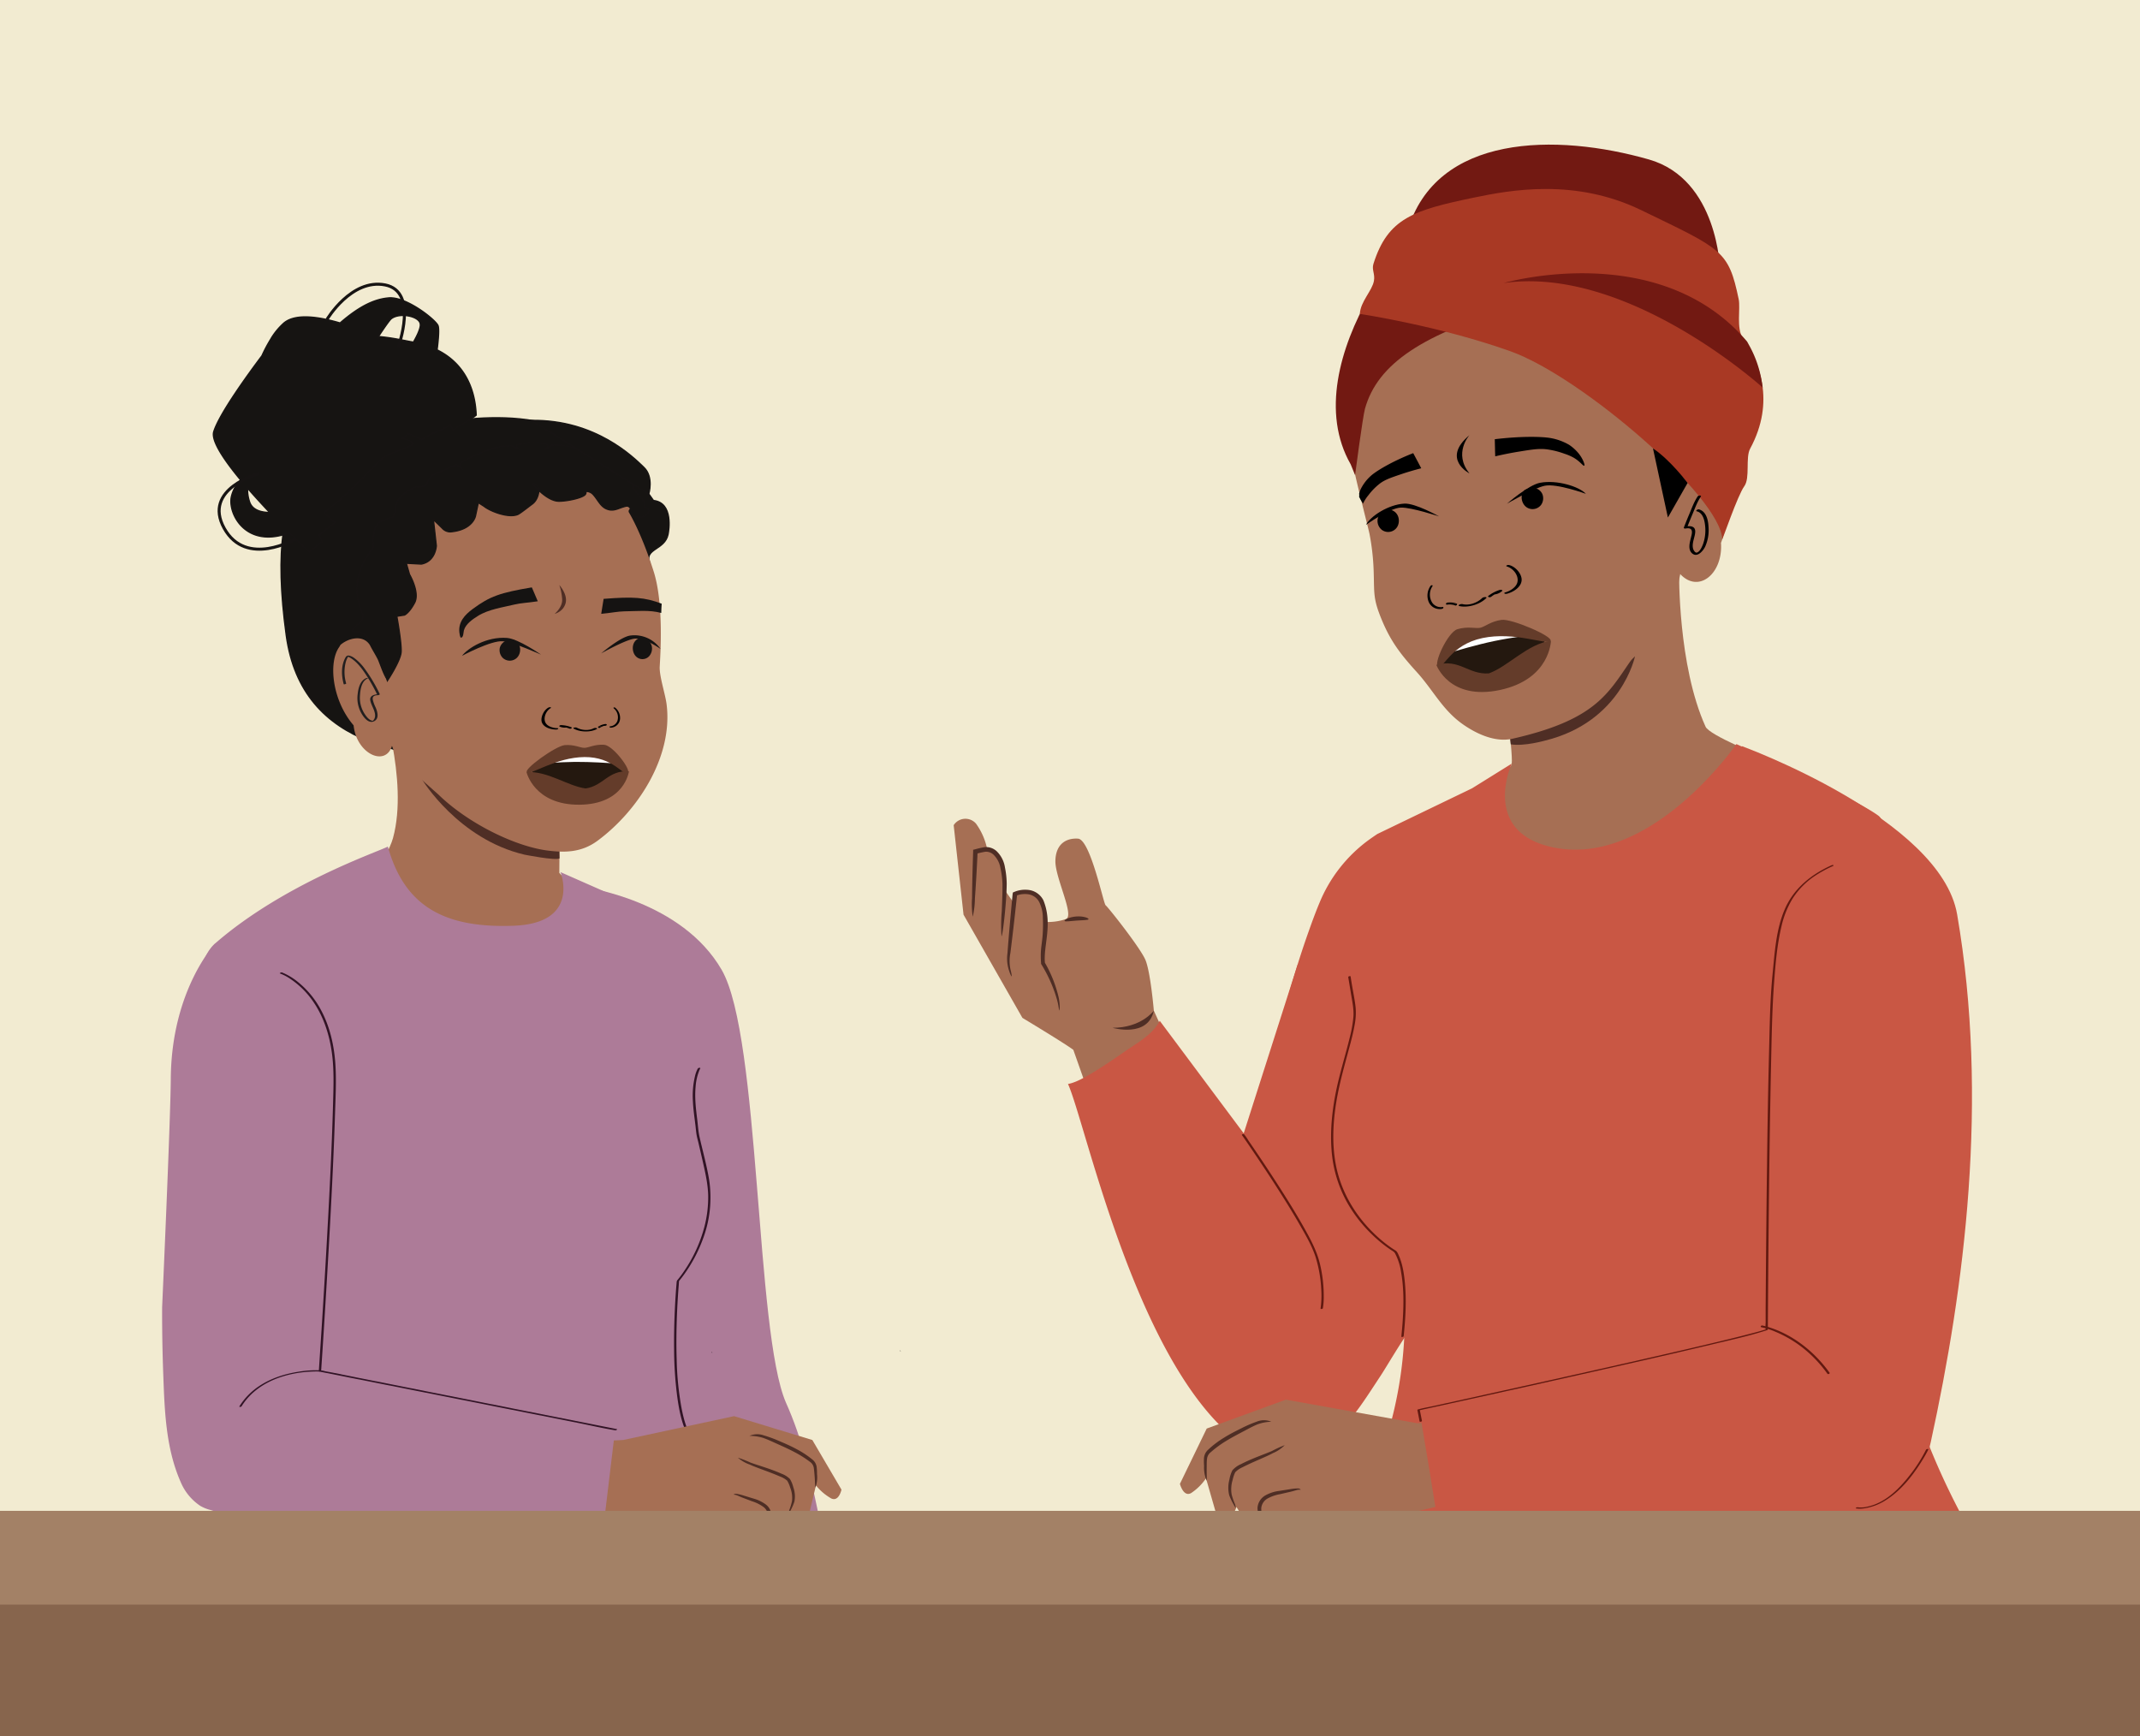 <svg xmlns="http://www.w3.org/2000/svg" viewBox="0 0 1303.15 1057.31"><rect x="0" y="0" width="1303.15" height="1057.31" fill="#808080" stroke="none"/><defs><style>.cls-1{fill:#f2ebd1;}.cls-2{fill:#a66f54;}.cls-3{fill:#4f2e25;}.cls-4,.cls-8,.cls-9{fill:#161412;}.cls-10,.cls-4,.cls-8,.cls-9{stroke:#171413;stroke-miterlimit:10;}.cls-4{stroke-width:0.76px;}.cls-5{fill:#010101;}.cls-6{fill:#231f1f;}.cls-7{fill:#151312;}.cls-8{stroke-width:0.75px;}.cls-9{stroke-width:0.79px;}.cls-10{fill:none;stroke-width:1.84px;}.cls-11{fill:#ad7b98;}.cls-12{fill:#311325;}.cls-13{fill:#c95744;}.cls-14{fill:#721912;}.cls-15{fill:#a93924;}.cls-16{fill:#3b3b3b;}.cls-17{fill:#621910;}.cls-18{fill:#87654d;}.cls-19{fill:#24180f;}.cls-20{fill:#fff;}.cls-21{fill:#643c2a;}.cls-22{fill:#a38166;}</style></defs><g id="Layer_10" data-name="Layer 10"><polyline class="cls-1" points="1355.54 1067.17 1355.54 -26.94 -25.31 -26.94 -25.31 1067.17"/><path class="cls-2" d="M333.94,439.88s6.5,68,6.78,75.63l-.12,16,39.45,43.91c-21.53,5.23-91.57,39-129.24,21.8l-19-70.87s5.78-9.75,7.5-16c9.75-35.48-8.14-87.27-8.14-87.27"/><path class="cls-3" d="M257.14,474.86S279.09,511,319.4,520.44c0,0,18.87,3.74,21.32,2.27l-.24-11.37Z"/><path class="cls-4" d="M401.4,438.49c-14.08-10.4-16.51-28.74-14.49-45,1.94-15.57-9.47-39.7,9.67-38.61.36,0-6.65-13.48-1-12.22-3.3-8.68,9.33-7.64,11.26-17.33.39-1.95,3.45-19.19-8.9-20.57C354.34,241.84,294.33,254,260.73,258,194.8,265.87,160,282.49,174.29,386.88c9.59,70.08,77.64,76.94,144,75.93,28.37-.43,62,1.18,83.67-23.91Z"/><path class="cls-4" d="M266.67,198.1c-1.86-3.73-19.4-17.72-30.1-16.7-7.65.73-16.53,4-29.5,15.27-12.07-3.6-26.95-6.14-34.23.05a40.86,40.86,0,0,0-7.67,9.23h0l-.1.22a87.13,87.13,0,0,0-5.56,10.44c-8.51,11.33-26.07,35.5-29.37,46.29-1.64,5.36,6.07,17,16.36,29.38a21.23,21.23,0,0,0-5.61,10.15c-2.31,10.09,8.63,32.07,35.35,22,7,7,12,11.7,12,11.7l7.8-6.39s-.61-1.43-1.65-3.92l9.51-7.61-6.51-5.86a54.48,54.48,0,0,1,7.1-5.82c9.25-7.88,19.26-19,28.18-27.2,4.12-3.81,15.06-5.78,19.36-9.39a20,20,0,0,0-6.81-3l3.48-2.91c3.84,1.63,7.07,3.07,8.11,3.71,3.79-3.12,13.52-6,17.26-9.16.66,1.09,1.31,2.2,1.92,3.33,3.41-2.92,10.65-6.16,14-9.1-.66-17.17-7.9-31.92-23.81-39.77C267,206.64,267.58,199.92,266.67,198.1ZM152,305.61a23.79,23.79,0,0,1-1.23-8.28c4.34,5,8.94,10,13.39,14.72C159.13,312,153.66,310.63,152,305.61Zm104-107.81c-.15,2.91-2.39,7.3-4.28,10.54l-1.24-.23c-3.87-.66-11.22-2.44-20-3.19,3.39-5.13,6.79-10.06,7.83-10.84C243.63,190,256.19,192.72,255.94,197.8Z"/><path class="cls-2" d="M363,300.83l.51.33a4.9,4.9,0,0,1-.51-.74Zm18.84,3.41c.28.25.59.5.91.74v-.34S381.87,303.83,381.87,304.24ZM266.93,483.79c18,17.56,46.92,31.8,67.08,34.21,9.88,1.18,20,1.23,29.81-6,24.68-18.22,46.3-51.45,42.06-83.47-.78-5.91-4.45-16.89-4.14-22.59.34-6.57,2.61-38.07-3.68-57.93-7.67-24.2-15.19-36.16-15.19-36.16-1-4.09,9.37-2.4,7.09-5.65l-1.79,0a1.76,1.76,0,0,1,.92,1.63,14.14,14.14,0,0,1-6.31-2.85v.07c-2.67,1.27-5.37.08-7.64-1.94,0,.41.47,1.22.92,1.22a9,9,0,0,1-7.2-2.36c0,.41.47,1.23.48,1.64a16.46,16.46,0,0,1-5.8-2.45c.42.53,10.49-1.19,10.49-.91-2.67.45.41,1.3-1.86-.72L369.93,298c-2.23.44-2.13,1.79-3.94.18.45.4-1.3-4.51-1.3-4.1-2.68,0-1.95-.15-4.21-1.34,0,.41-7.27,2.78-7.26,3.19-2.24,0-1.62,2.07-3.43.46.45.4,1.59-1.75,2-1.34-2.68.45-3.66,2.19-5.93.17.45.4-8.91-4.37-8.91-4.37-2.68.45-2.22,1.29-4.48-.32.91.81-12.39-.57-11.94.24-2.23,0,4.4,8.13,2.59,6.93,0,.41-5.16-1.16-5.16-1.16-2.23.45,1.16,2.45-.66.84,0,.41.47,1.63.92,1.63-2.66,1.27-5.81.5-8.52-1.11.91.81,1.37,1.63,1.83,2-2.24,0-4,.47-6.28-1.14,0,.41.91,1.63,1.36,1.62a8.84,8.84,0,0,1-7.17-.71c0,.41.92,1.22,1.37,1.62a6.33,6.33,0,0,1-5.38-.74l1.37,1.63c-1.79,0-3.12.86-5.82.09,0,.4.91.8.92,1.21a16.61,16.61,0,0,1-4.49-.34c0,.41,1.36,1.21.92,1.22-1.79,0-3.12.87-5.37.08.45.4.91,1.22,1.37,1.62-1.79,0-3.57.47-5.38-.33a3.06,3.06,0,0,0,.92,1.63c-1.79,0-3.12.87-5.36.08,0,.41.91,1.22,1.36,1.62-1.79,0-3.57.47-5.37.09,0,.41.91.8,1.37,1.21-1.79,0-3.58.46-5.83-.32,0,.82.47,1.22.47,1.63-1.34,0-2.24-.38-3.58-.36l-2.22.86c-6.14,8.31-22.43,25-22.43,25-13.7,11.29-13.67,30.55-13.11,38.35s10.69,38.89,10.69,38.89c-2.28-2.84-4.36-9.42-5.75-12.69-1.38-2.85-3.48-6.06-4.87-8.91-4.12-6.51-13-4.32-17.89-.14l-.8,1.36c-6.71,9.39-4.29,32.47,8.78,47.67,1.78,17.42,19.41,25.43,23.37,12.5l2.54,6.77"/><path class="cls-5" d="M361.54,443.47c-2.87,1.55-7.31,1.32-10.29-.36-.66-.37-2.81.06-1.89.58,3.93,2.22,10.3,2.27,14,.28.36-.2.29-.48-.18-.61a2.56,2.56,0,0,0-1.65.11"/><path class="cls-5" d="M348.08,442.92a18.58,18.58,0,0,0-6.37-1.37,1.51,1.51,0,0,0-1,.32c-.18.17-.21.38,0,.51a7.2,7.2,0,0,0,3.5.68,1.37,1.37,0,0,0,1.06-.43c.19-.29-.17-.47-.46-.46a5.62,5.62,0,0,1-2.82-.55l-.94.82a16.81,16.81,0,0,1,5.69,1.24,1.43,1.43,0,0,0,1.16-.15c.23-.14.47-.46.12-.61"/><path class="cls-5" d="M339.4,443.4c-2.56,0-5.6-1-6.9-2.82-2-2.76-.3-7.53,2.85-9.4.35-.2.16-.45-.2-.52a2.18,2.18,0,0,0-1.36.31c-2.75,1.64-4.47,5.6-4,8.23.45,2.45,2.94,4.11,6,4.74a14.21,14.21,0,0,0,2.85.31c.39,0,1.08-.13,1.27-.43s-.18-.42-.54-.42"/><path class="cls-5" d="M366.2,442.1a.32.32,0,0,1,.31-.47,3.1,3.1,0,0,0,2-.68l.7.78a9.16,9.16,0,0,0-4,1.48.72.72,0,0,1-.82-.1c-.17-.13-.35-.43-.11-.6"/><path class="cls-5" d="M364.27,442.51a10.17,10.17,0,0,1,4.45-1.64.83.83,0,0,1,.69.28.33.33,0,0,1,0,.5"/><path class="cls-5" d="M371.53,442.3a5.22,5.22,0,0,0,4.36-3.11,7.08,7.08,0,0,0-2.18-7.88.3.3,0,0,1,.11-.53,1,1,0,0,1,.9.25,8,8,0,0,1,2.87,6.67,5.77,5.77,0,0,1-3.72,5,6.55,6.55,0,0,1-1.84.42c-.25,0-.71-.09-.84-.37s.1-.43.34-.45"/><path class="cls-6" d="M231.23,422.62a93,93,0,0,0-9.14-15.4,29.22,29.22,0,0,0-6.32-6.48,7.92,7.92,0,0,0-3.24-1.52c-1.37-.21-1.94.68-2.48,1.77-2.4,4.81-2.11,10.55-.76,15.61.08.29,1.6-.11,1.52-.41a24.18,24.18,0,0,1-.34-12.66,12.31,12.31,0,0,1,1.89-4.21l-1.24.43c.13,0-.08-.05.09,0s.4.08.6.14a9.13,9.13,0,0,1,2.34,1.21c3.6,2.43,6.33,6.16,8.7,9.73A107.88,107.88,0,0,1,229.71,423c.17.33,1.62-.2,1.52-.41Z"/><path class="cls-7" d="M402.93,367.61c-10.38-3.93-17.18-4.37-35.37-2.94l-.05.41c-.39,2.33-.17,1-.55,3.37q-.43,2.67-.85,5.34c5.95-.55,10.3-1.5,14.09-1.53,7.18-.05,15.47-1,22.47,1C402.71,371.38,402.79,369.49,402.93,367.61Z"/><path class="cls-7" d="M324,358c.94,2.17.41,1,1.35,3.14l2.13,5c-5.91.91-10.36,1.05-14.05,1.95-7.3,1.77-16,2.93-22.44,7-3.07,1.94-7.43,4.81-8.5,8.79-.28,1.07-.23,4.43-1.78,4.41-.64,0-.93-3.05-1-3.37-.56-6.15,3.11-10.4,8.22-14.15,10.42-7.65,16.42-9.8,35.88-13.09"/><path class="cls-6" d="M230.8,422.7c-2.56.07-6,.77-5.28,4,.62,3,2.72,5.59,2.89,8.72a4.5,4.5,0,0,1-.34,2.09,3.87,3.87,0,0,1-.68,1.05c-.36.38-.3.4-.67.33-1.86-.37-3.38-2.26-4.38-3.73a18,18,0,0,1-3.19-10.61c.13-3.71.73-9.58,4.62-11.36.91-.41-.51-.38-.88-.21-3.68,1.68-4.71,6.12-5.1,9.78a18.58,18.58,0,0,0,1.87,10.82c1.35,2.67,4.58,7.44,8.2,5.58,3.18-1.63,2-5.74.92-8.28A22.29,22.29,0,0,1,227,426c-.33-2.21,1.28-2.63,3.18-2.68.42,0,1.65-.65.65-.63Z"/><path class="cls-7" d="M388.21,389.11c2.38-1.38,5.2-.28,6.78,1.18a6.39,6.39,0,0,1,1.86,3,7.08,7.08,0,0,1-1.41,6.13,5.54,5.54,0,0,1-6.65,1.38c-2.94-1.41-3.94-5.17-3.24-7.93a6.21,6.21,0,0,1,2.66-3.76"/><path class="cls-7" d="M366.08,397.88S377.8,387.79,383.84,387a19.31,19.31,0,0,1,18.41,8.17s-10-7.2-16.15-6.23C380.18,389.91,366.08,397.88,366.08,397.88Z"/><path class="cls-7" d="M313.52,389.94c-2.59-1.29-5.58-.09-7.24,1.42a6.54,6.54,0,0,0-1.91,3.07,6.72,6.72,0,0,0,1.68,6.08,6.23,6.23,0,0,0,7.16,1.14c3.12-1.52,4.09-5.31,3.26-8a6.09,6.09,0,0,0-3-3.66"/><path class="cls-7" d="M329.49,398.65s-13.71-9.61-20.65-10.18c-12.51-1-24,6.22-27.52,10.91,0,0,17.88-9.62,25-8.88C313.12,391.2,329.49,398.65,329.49,398.65Z"/><path class="cls-8" d="M383.88,309.79c1.9,11.26,17.1,1.49,8.66-1.15.95-5.48-6.83-7.61-6.68-13.18-.33.49-.54.88-.54.88s-.3-6.69-2.57-8.28-12.39-6.51-12.39-6.51l-3,2.35c.08-.17,1.12-2.38-.46-3.68s-18.76-10-29.62-9.13a9.39,9.39,0,0,0-1.08.12l-4.48,2.41-.16.09.17-.1c.79-.48,2.49-1.67,1.6-2.62a4,4,0,0,0-2-.87,39,39,0,0,0-6.61-.55v0l-.73,0h-.74v0a39,39,0,0,0-6.58.74,3.86,3.86,0,0,0-2,.94c-.87,1,.86,2.1,1.67,2.56l.17.1-.16-.08-4.55-2.28a7.62,7.62,0,0,0-1.08-.08c-10.89-.52-27.77,8.65-29.33,10s-.44,3.52-.35,3.69L277.9,283s-13,5.28-15.17,6.93-3.17,5.53-3.17,5.53-4,1.51-5.4,1.07-8.77,3.52-11.76,7.95c-1.91,2.85-1.17,5.49-2.1,8h0c-.53,1.4-.83,2.33-.83,2.33l-7.61,2.66c-6.1,3.05-4.37,15.67-4.37,15.67-11.84,15-12.24,27.61-6.63,41.11,2.16,5.2-12.69,10.7-3.12,10.36s18.16,29.92,18.16,29.92,8-12,8.37-17.47-2.62-21.78-2.62-21.78l4.67-.74s2.83-1.2,6.16-7.48-3.11-17.29-3.11-17.29L247.44,343l9.13.49c8.79-1.64,9.14-11.21,9.14-11.21l-1.77-15.87,5.38,5.25a6.5,6.5,0,0,0,5.13,2.21c13.65-1.24,15.13-9.77,15.13-9.77l1.71-8,3.5,2.25c3.71,3,15,7.42,20.66,4.88,1.49-.67,7.73-5.64,8.74-6.33,3.63-2.72,4.08-7.82,4.13-9.71-.55-.51-1.06-1.16-1.58-1.7-2-2.09-2.91-1.19-.92.91,3.42,3.61,9.19,8.67,14.22,8.81,4.85.14,15.26-2,16.52-4.3.85-1.52-.7-1.68,1.08-1.63a5.83,5.83,0,0,1,3.9,2.25c2.36,2.63,4,6.51,7.26,8.12,4.77,2.35,7.59-.3,12.33-1.38A2.24,2.24,0,0,1,383.88,309.79Z"/><path class="cls-9" d="M395.08,300.82s3.11-10.33-2.93-16.16S362.93,255.44,323.66,256Z"/><path class="cls-10" d="M179.94,328.17s-30,17.7-43.41-6.47,21.11-33.3,21.11-33.3"/><path class="cls-10" d="M199.08,194.59s14.82-25.08,35.4-21.1,8,37.87,8,37.87"/><path class="cls-3" d="M340.6,356.24s5.22,5.69,3.83,11-6.7,6.57-6.7,6.57,4.87-4,4.6-8.81A33.49,33.49,0,0,0,340.6,356.24Z"/></g><g id="Layer_9" data-name="Layer 9"><path class="cls-2" d="M712.33,636.81l-9.7-21.38s-2-23.43-5.1-30.85-23-32.51-24.27-33.34-9.29-40.09-16.81-40.56-13.64,3.54-13.77,13.68,11.66,33,6.51,35.25a33.51,33.51,0,0,1-12.68,1.78s.48-11.58-4.82-16.52-13.6-.54-13.6-.54l-1.24,4.77L612,542.24s-1.38-23.78-11-25.8a40,40,0,0,0-6.64-14.87,8.5,8.5,0,0,0-12-.95,8.38,8.38,0,0,0-1.62,1.85h0l6,54.5,35.86,62.85s25.87,15.58,31,19.46l9,25.49Z"/><path class="cls-3" d="M648.25,560.75c-.26-.6,2.85-2.36,7.17-2.68s7.64,1,7.46,1.65-3.38.57-7.3.86S648.46,561.42,648.25,560.75Z"/><path class="cls-3" d="M592.35,558.21A52.4,52.4,0,0,0,593.68,547c.52-7.06,1.11-16.94,1.64-28.33l-1,1.27a57.5,57.5,0,0,1,5.75-1.29,6.65,6.65,0,0,1,4.9,1.77,15,15,0,0,1,4.29,8.4,52.54,52.54,0,0,1,1.19,9.44c.06,6.17-.25,11.9-.42,16.53a99.18,99.18,0,0,0-.17,15.32c.37.08,1.26-5.7,2.18-15.21.42-4.72.92-10.31,1-16.67a52.68,52.68,0,0,0-1.07-10,17.45,17.45,0,0,0-5.16-10,9.59,9.59,0,0,0-6.91-2.41,52.12,52.12,0,0,0-6.3,1.41l-1,.23,0,1c-.39,11.42-.62,21.33-.67,28.4A52.19,52.19,0,0,0,592.35,558.21Z"/><path class="cls-3" d="M645.08,615.34a15.32,15.32,0,0,0,.25-2.21,30.33,30.33,0,0,0-.75-6.15,77,77,0,0,0-8.44-21l.19.52c-1.15-10.45,5-23.85-1-38.37a11.69,11.69,0,0,0-8.24-6.11,17.08,17.08,0,0,0-9.55,1.14l-.72.29-.17.77c-1.4,14.63-2.5,27.27-3.16,36.27a23.32,23.32,0,0,0,1,10.65c.76,2.38,1.42,3.55,1.62,3.35a18.28,18.28,0,0,0-.7-3.74,25.27,25.27,0,0,1-.15-10.32c1.14-8.92,2.6-21.51,4.15-36.05l-.81,1.1a14.75,14.75,0,0,1,7.94-.86,8.93,8.93,0,0,1,6.3,4.72,21.35,21.35,0,0,1,2.2,9.45,87.73,87.73,0,0,1-.07,9.73c-.18,3.22-.67,6.1-1,9.26a51.49,51.49,0,0,0,0,8.78l-.06.26.13.24a86.82,86.82,0,0,1,9.13,20C644.84,612.27,644.75,615.36,645.08,615.34Z"/><path class="cls-3" d="M702.63,615.43s-7.56,10.47-25.16,10.43C677.47,625.86,699,632.18,702.63,615.43Z"/></g><g id="Layer_11" data-name="Layer 11"><path class="cls-11" d="M351.7,539.58c6.32.7,63.54,9.09,87.77,51,23.61,40.88,20.41,220.19,39.1,263.46,19.89,44.37,18.68,84.27,39.76,142.65l84.26,10-242.2,4.47s36.32-17.47,5.44-239.77C356.32,703,351.7,539.58,351.7,539.58Z"/><path class="cls-11" d="M410.14,826c-.12-15.27,0-30.54,6.09-44.9,6-14.14,15.79-25.34,16.48-41.38.8-18.35-4-36.51-3.83-54.92.27-25.84,5.64-51.08,10.91-76.31V602.1c-10.89-21.54-30.5-40.82-44.27-47.14l-54.19-23.89s12.42,31.14-28.59,32.65-66.27-11-76.55-48.21c-5.66,3.1-63.16,22.45-105.09,58.9C96.71,604.31,157.15,761,150.33,862.24c-3.29,48.79-11.49,137.89-17.82,164.7,26.35,8,44,3.22,71.55,6.73a198.78,198.78,0,0,0,40.51,1c15.74-1.23,31-4.65,46.16-8.63A360.27,360.27,0,0,0,360.59,1000c22.78-11.4,44.35-25.38,62.7-42.71,2.47-2.34,12.81-4.74,15.15-7.2C426.94,922.33,410.66,871.36,410.14,826Z"/><path class="cls-12" d="M425,650.55a17.58,17.58,0,0,0-1.78,4.75,51.37,51.37,0,0,0-1.27,15.44c.23,5,1,10,1.59,15,.19,1.65.33,3.31.59,5,.24,1.48.61,2.93,1,4.38q1.44,6.07,2.82,12.18c1.59,7.08,3.24,14.08,3.3,21.38a71.08,71.08,0,0,1-2.36,18.58,86.9,86.9,0,0,1-12.09,26.45,67.56,67.56,0,0,1-4.11,5.56,2.28,2.28,0,0,0-.65,1.62c-.43,4.88-.75,9.76-1,14.65-.44,8.71-.65,17.43-.55,26.16a231.47,231.47,0,0,0,1.93,28.94c1.1,8,2.68,16.28,6.43,23.49a27.44,27.44,0,0,0,2.49,4c.36.46,1.72-.07,1.31-.61-4.54-6-6.44-13.79-7.8-21a185.3,185.3,0,0,1-2.78-28.6c-.3-9.13-.19-18.27.17-27.4q.36-9,1.08-17.93c.07-.88.09-1.8.23-2.68-.05.31-.18.26.05,0a7.49,7.49,0,0,0,.51-.61c.62-.77,1.23-1.55,1.82-2.35a89.4,89.4,0,0,0,11.93-22,71.88,71.88,0,0,0,4-36.32c-1.43-8.86-3.92-17.56-5.88-26.31-.84-3.75-1-7.65-1.51-11.46-.78-6.36-1.48-12.7-.88-19.11a32.58,32.58,0,0,1,2.25-9.93,7.75,7.75,0,0,1,.55-1.12c.4-.63-1-.6-1.34-.12Z"/><path class="cls-2" d="M1022.49,348.53s-.83,56.6,16.12,94c2.37,5.22,33.86,17.81,33.86,17.81l-44.91,49.07c-21.57,6.35-62.76,25.13-93.8,22.29-13.55-1.24-28.26-31.45-38.58-40.33V481s24.38-9.39,25.38-16.06S914,402.47,914,402.47"/><path d="M548.5,822.73a.77.77,0,0,1-.28.12c0-.24-.06-.48-.1-.72Z"/><path class="cls-11" d="M128.09,919.47a39.08,39.08,0,0,1,4.11,1.4c7.5,3.21,14.56,7.37,22,10.67.38.17,4.72,2.26,4.94,1.41,2.64-10.06,7.28-3.44,11.48-12.94,4-9-15.75-41.29-11.13-49.92,5-9.39,19-11.59,25.77-19.82,5.31-6.49,2.3-5.64,8.65-11.13l-3.89-76.44-1.43-33.39S179.87,695,160,669.24s-28.85-94.83-28.85-94.83S104.37,602.54,104,657c-.19,25.88-5.27,139-5.27,139q-.08,20.76.71,41.51c.8,21.93,1.6,44.69,10.64,65.07A32.42,32.42,0,0,0,122,917,24.12,24.12,0,0,0,128.09,919.47Z"/><path class="cls-2" d="M367.93,926s30.75,6.18,41.23,5.31,35.38,0,35.38,0a12.4,12.4,0,0,0-.56,8.93,13.71,13.71,0,0,0,7.46,7.57L462.3,932.5c3,7.25,9.85,2,9.85,2L480,921c3.31,9.13,12.36,2.52,12.36,2.52l4.51-19a32.47,32.47,0,0,0,9.32,7.94c4.68,2.19,6.22-5.37,6.22-5.37l-17.73-30.21L447,862.35l-67.51,14.52-5.7.28"/><path class="cls-3" d="M465.11,874.06a74.92,74.92,0,0,1,9,3.27c3.28,1.4,6.93,2.93,10.6,4.91a55.88,55.88,0,0,1,9.8,6.38,7,7,0,0,1,2.79,4.64,30.32,30.32,0,0,1,.21,4.26,18,18,0,0,1-.93,8.2c-.29,0-.17-3-.62-8.07-.12-1.25-.21-2.7-.45-4.06a5.47,5.47,0,0,0-2.32-3.45,66,66,0,0,0-9.55-6c-3.55-1.87-7.07-3.43-10.34-4.9s-6.14-2.82-8.61-3.66a27.55,27.55,0,0,0-8.31-1.22A11.71,11.71,0,0,1,465.11,874.06Z"/><path class="cls-3" d="M457,890.61c4.76,1.77,11.59,3.57,18.82,6.74a14.55,14.55,0,0,1,5.19,3.24,17.61,17.61,0,0,1,2.06,5,16.67,16.67,0,0,1,.69,8.76,31.8,31.8,0,0,1-2.31,5.33,13.54,13.54,0,0,1-1.06,1.83,7.29,7.29,0,0,1,.3-2.11,33.82,33.82,0,0,0,1.59-5.35,16.6,16.6,0,0,0-1.08-8.14,18.1,18.1,0,0,0-1.82-4.25,13.8,13.8,0,0,0-4.39-2.56c-7-3.06-13.83-5.14-18.49-7.3a22.06,22.06,0,0,1-7.18-4.17A69.24,69.24,0,0,1,457,890.61Z"/><path d="M280.68,992.21a.92.92,0,0,0,.27.08c0-.23,0-.47,0-.7Z"/><path d="M889.92,802.26a1,1,0,0,0,.27.1c0-.24,0-.48,0-.72Z"/><path d="M220.79,930.77c-11.49.57-23,1.36-34.55,1.27-.32,0-.63,0-.94,0a2.63,2.63,0,0,0-2.19.89c-.38.67.33.89.89.92,1.13.07,2.28,0,3.42,0,5.08-.07,10.16-.27,15.24-.48,5.61-.23,11.22-.5,16.82-.78.7,0,1.81-.21,2.19-.89s-.3-1-.88-.92Z"/><path class="cls-12" d="M170.54,592.8a30.08,30.08,0,0,1,6.88,3.71,52,52,0,0,1,13.87,14.25c5.8,8.74,9.1,18.93,10.65,29.24,1.63,10.85,1.14,21.87.85,32.8-.59,21.77-1.65,43.52-2.79,65.27q-1.68,31.83-3.69,63.64c-.68,10.91-1.43,21.83-2.12,32.75l0,.46c0,.18.11.25.27.28l18,3.58,43,8.52,52.2,10.37,44.87,8.9c7.25,1.44,14.51,3.16,21.82,4.34a2.84,2.84,0,0,1,.31.06c.44.08,1.67-.59.88-.75l-18-3.58-43-8.52-52.2-10.37-44.87-8.9-14.85-3L198,835a11.73,11.73,0,0,0-2.4-.48,1.07,1.07,0,0,1-.31-.06l.27.28q.93-13.74,1.79-27.48,1.95-31,3.65-62c1.2-22.25,2.31-44.51,3-66.78.31-9.9.86-19.93.27-29.82-.7-11.5-3.2-23.07-8.64-33.3a55.07,55.07,0,0,0-14.08-17.29,38,38,0,0,0-9.43-5.75c-.15-.06-.31-.13-.47-.18-.42-.14-1.7.48-1.14.67Z"/><path class="cls-12" d="M195.15,834.44a63,63,0,0,0-12.79.77c-8.68,1.28-17.35,4-24.68,8.93a40.7,40.7,0,0,0-11.9,12.23c-.33.54,1.08.4,1.32,0,9.11-14.69,26.83-20.64,43.36-21.18,1.37-.05,2.76-.08,4.13,0,.52,0,1.51-.71.56-.77Z"/><path d="M433.78,823.66a.94.94,0,0,1-.28.1c0-.24,0-.48-.05-.73Z"/><path class="cls-3" d="M465.55,928a8.66,8.66,0,0,0,2.08-5,6.69,6.69,0,0,0-3-5.55,23.79,23.79,0,0,0-6.59-3.24l-6-2.27c-1.5-.59-2.85-1.25-3.73-1.55a8.6,8.6,0,0,0-1.45-.25c-.14-.09.44-.61,1.6-.5a29.37,29.37,0,0,1,4.21,1l6.1,1.87a22.65,22.65,0,0,1,7.33,3.46,8.4,8.4,0,0,1,3.61,7.24,9.73,9.73,0,0,1-2.86,5.73c-2.66,2.51-4.62,3.32-4.81,3.26C461.84,932,463.62,930.62,465.55,928Z"/><path class="cls-13" d="M864.28,796.86a22.66,22.66,0,0,1-5,12.25c-4.44,5.12-14.93,23.15-18.66,28.8-11.67,17.66-21.26,33.58-33.16,37.64-7.33,2.5-21-3.34-28.55-3.16,5.45-12.6,13.55-54.42,11.14-61.8a170.72,170.72,0,0,0-14.7-33c-5.55-9.54-11.12,2.69-19.06-5-3.82-3.72-18.48-3.92-23.16-6.62l57-178.4,88.75,162.09a405.06,405.06,0,0,1-19.29,40.21C857.3,790.64,864.62,794,864.28,796.86Z"/><path class="cls-13" d="M706.23,621.61,831,788.84l5.1-1.94a71.12,71.12,0,0,1-.42,19.83,134.06,134.06,0,0,1-9.86,33.44,170,170,0,0,1-18,32c-6.61,9.2-14.21,8.07-23.21,15-4,3.09-.24,1.44-4.94,3.54C699.9,870,662.68,687.48,650.36,660.07c6.12-1,16.38-7.13,33.68-19.16C692.9,634.76,701.8,630.14,706.23,621.61Z"/><path class="cls-13" d="M849.83,763.45l-13.47-11.74c-.92-1.72,7.61-5.11,5-4.87-12.07,1.1-21.76-4.37-29.26-12.56-7.31-8-14.18-16.35-21.77-24.08-8.69-8.87-18.43-16.8-29.42-21.74,1.75-7.7,7.92-24.14,9.3-31.84,9.33-31.1,15.52-57.86,26.34-88.45,2.12-6,4.39-12.29,7-18.52a89.48,89.48,0,0,1,29.93-38.16q2.6-1.87,5.27-3.65l57.63-27.79L920.56,465s-18.42,40.08,22.7,50.41c60.62,15.22,114.12-62.32,114.12-62.32s72,32.74,86.57,43.69c17.82,13.34-.63,250.06-.63,250.06s2.88,96.76,62,195c.39.65,2,5.22,2.2,6,.71,2.27-13.64,12-15.53,13.21-5.85,3.71-15.6,4.68-22.14,6.95-13,4.51-23.85,3.61-37.25,5.37-19.5,2.56-39.06,4.72-58.71,5.63-17.15.79-19.49,5.85-61.75,1.29L822.9,944.8l20.57-66.51a248.87,248.87,0,0,0,11.9-81.35"/><path class="cls-3" d="M919.38,447.63s12.21-7.82,20-10.58,21.53-3.15,56.26-37.4c0,0-8.28,39.9-54.69,51.3,0,0-13,3.7-21,2.28Z"/><path class="cls-2" d="M863.59,208.75a5.78,5.78,0,0,1-.41.88l.47-.44Zm-20.2,8,.06.36c.29-.32.58-.63.83-1C844.21,215.77,843.39,216.79,843.39,216.79ZM1021.7,357.21l1.47-7.64c11.22,12,26.09-.22,24.83-19,4-9.94,7.25-41.85-1.55-50.6l-1.1-1.31c-5.9-3.56-15.76-4.27-19,3.38-1,3.28.6,7.06-.36,10.34-.88,3.71-5.11,11.07-7,14.49,0,0-5.14-17.54-5.94-25.91s-10.22-31.51-26.79-41c0,0-4-29.34-12-37l-2.52-.5c-1.43.22-2.31.8-3.74,1-.06-.44.34-.95.21-1.82-2.25,1.24-4.22,1.1-6.12,1.39.41-.51,1.29-1.09,1.23-1.53-1.84.73-3.81.59-5.72.88.41-.51,1.23-1.53,1.16-2-2.24,1.23-3.8.58-5.71.88a3.34,3.34,0,0,0,.69-1.9c-1.77,1.17-3.74,1-5.65,1.32.41-.51.75-1.46,1.16-2-2.24,1.24-3.8.59-5.71.88-.47.08.82-1,.75-1.45a18,18,0,0,1-4.69,1.17c-.07-.44.82-1,.75-1.46-2.72,1.31-4.28.66-6.19.95l1.16-2a6.85,6.85,0,0,1-5.57,1.75c.4-.51,1.22-1.53,1.15-2a9.52,9.52,0,0,1-7.47,2c.47-.07,1.22-1.53,1.15-2-2.11,2.12-4.07,2-6.45,2.34.4-.51.75-1.45,1.56-2.48-2.58,2.19-5.78,3.58-8.84,2.71.48-.07.76-1.46.69-1.89-1.64,2,1.6-.7-.85-.77,0,0-5.2,2.59-5.27,2.16-1.7,1.6,3.87-8.19,1.5-7.82.34-.95-13.53,2.92-12.71,1.9-2.11,2.11-1.77,1.13-4.69,1.14,0,0-9.08,6.75-8.67,6.24-2,2.55-3.4.89-6.32.89.4-.51,2,1.56,2.41,1-1.64,2-1.35-.24-3.72.13-.07-.43-8.22-1.64-8.29-2.07-2.18,1.67-1.37,1.74-4.23,2.18-.06-.43-1,5.09-.63,4.58-1.64,2-1.77.59-4.22.52l-2.11,2c-2,2.55,1.08,1.09-1.84,1.1,0-.3,11-.29,11.3-.93a17.66,17.66,0,0,1-5.71,3.64c-.07-.43.27-1.38.21-1.82a9.67,9.67,0,0,1-7.21,3.8c.47-.08.81-1,.75-1.46-2.05,2.55-4.7,4.3-7.76,3.43v-.07a15.12,15.12,0,0,1-6.18,4.16,1.92,1.92,0,0,1,.68-1.9l-1.9.3c-1.84,3.86-3.74,7.28-4,11.8,0,0-12.8,27.58-9.83,43.67s10.15,43.18,11.71,50.1a143.63,143.63,0,0,1,2.51,22c.52,14.34-.58,17.08,5.1,30.68,5.49,13.16,11.63,20.95,21.23,31.53,10,11,15.59,23.09,28.19,31.87,8.3,5.78,19.53,11,30,8.67,53.86-12.21,58.87-29.5,74.77-51.37"/><path class="cls-14" d="M831.21,248.85c7.62-27.22,35-45.87,94.06-62.47s109.45-1.84,109.45-1.84C993.46,102.68,906.49,119,887,122s-100.41,98-64.48,160.8l2.65,6.5S829.82,253.8,831.21,248.85Z"/><path class="cls-14" d="M1047.42,164.26s-1.1-55.1-43.31-67.15C947.73,81,874.26,81.38,857.06,140.82Z"/><path class="cls-15" d="M1062.18,296.09c3.68-5.07.59-17.38,3.57-22.89,15.6-28.86,5.46-53.21-4.33-67.09-4.27-6.05-1.45-18.24-2.65-23.93-6.26-29.83-9.86-30.22-59.34-54.21-40.27-19.52-79.56-12.32-102.22-7.58-36.28,7.59-52.05,12.36-60.85,40.27-1.15,3.64,1.07,6.09.3,10.38-1.09,6.07-8.21,12.57-8.59,20.11,0,0,48,7.17,91.64,22.72s128.1,88.77,129.06,114.46C1048.8,329.14,1058.1,301.69,1062.18,296.09Z"/><path class="cls-14" d="M1073.38,236s-82.14-74.53-157.73-63.64c0,0,94.66-27.49,148.25,35.64l1.45,2.63a67.3,67.3,0,0,1,7.55,22.26Z"/><path d="M1006.58,273.05l9.08,42.1,12-21.06S1017.14,280.06,1006.58,273.05Z"/><path d="M1033.34,311.36c3.72,1,4.68,5.6,5,8.92a25.19,25.19,0,0,1-1.32,11.17c-.63,1.59-1.8,4.32-3.57,5-1.17.43-2.19-1.44-2.44-2.34-.81-2.94.7-6.13,1.16-9,.2-1.23.32-2.76-.63-3.73-1.24-1.27-3.49-1-5.06-.81l.84.7q1.59-4.08,3.29-8.12c1.51-3.6,2.92-7.52,5.1-10.77.57-.84-1.48-.76-1.9-.13-2.19,3.26-3.6,7.17-5.11,10.77q-1.7,4-3.29,8.12c-.21.56.36.78.84.71,1.32-.19,3.33-.49,3.88,1.11.45,1.32-.09,3-.4,4.29-.69,2.92-2,7,.42,9.48,3.18,3.21,6.86-1.09,8.23-3.9a24.7,24.7,0,0,0,2-12.28c-.22-4-1.38-9.18-5.83-10.37-.75-.2-2.39.91-1.21,1.22Z"/><path d="M890.6,367.86c3.89,1,9-.74,12-3.72.66-.66,3.34-.83,2.42.1-3.91,3.94-11.39,6-16.4,4.8-.5-.13-.5-.48,0-.8a3.09,3.09,0,0,1,2-.38"/><path d="M906.28,362.9a22.05,22.05,0,0,1,7.06-3.69,1.76,1.76,0,0,1,1.24.08c.26.14.37.39.12.62a8.33,8.33,0,0,1-3.89,1.94,1.6,1.6,0,0,1-1.39-.18c-.32-.29.05-.62.4-.7a6.74,6.74,0,0,0,3.14-1.58l1.37.71a19.89,19.89,0,0,0-6.3,3.31,1.64,1.64,0,0,1-1.41.19c-.32-.1-.71-.41-.34-.7"/><path d="M916.66,360.72c3-.82,6.26-3,7.2-5.63,1.42-4-2-8.9-6.31-10.17-.47-.14-.33-.5.07-.69a2.49,2.49,0,0,1,1.7-.06c3.76,1.11,7,5.05,7.27,8.39.26,3.12-2.13,5.92-5.55,7.68a17.3,17.3,0,0,1-3.25,1.28c-.46.12-1.32.18-1.63-.12s.07-.57.5-.68"/><path d="M884.67,367.68a.4.4,0,0,0-.52-.48,3.68,3.68,0,0,1-2.54-.2l-.56,1.17a10.93,10.93,0,0,1,5.16.54.87.87,0,0,0,.93-.39c.16-.21.28-.64-.06-.76"/><path d="M887.08,367.56a12.2,12.2,0,0,0-5.77-.58,1,1,0,0,0-.73.56.43.43,0,0,0,.16.61"/><path d="M878.47,369.61a6.38,6.38,0,0,1-6.16-2.38,9.12,9.12,0,0,1,0-10.27.37.37,0,0,0-.3-.6,1.22,1.22,0,0,0-1,.59,10.2,10.2,0,0,0-1.22,9,7.17,7.17,0,0,0,6,4.88,7.39,7.39,0,0,0,2.3-.07c.3-.06.8-.33.86-.72s-.25-.49-.53-.44"/><path d="M847.63,310.71c-2.85-1-6.08.68-7.57,2.48a7.34,7.34,0,0,0-1.2,3.45,7,7,0,0,0,2.59,6,6.44,6.44,0,0,0,7.53.15c3-2,3.45-6.05,2.21-8.75a6.36,6.36,0,0,0-3.56-3.34"/><path d="M876.31,314.45s-14.42-8.14-21.1-7.78c-9.74.53-20.74,7.67-23.4,12.95,0,0,14.41-10.36,21.29-10.53C859.67,308.93,876.31,314.45,876.31,314.45Z"/><path d="M928,298.78c2.43-1.78,6.74-2,8.7-.79a6.6,6.6,0,0,1,2.49,2.81,6.93,6.93,0,0,1-.66,6.51,6.47,6.47,0,0,1-7.14,2.42c-3.46-1-5.1-4.73-4.74-7.68.07-.54-.61-1.46,1.35-2.89"/><path d="M917.62,306.76s13.1-11.47,20.21-12.78c10.38-1.92,23.76,2.27,27.9,6.73,0,0-17.79-6.46-25.06-4.92C933.72,297.27,917.62,306.76,917.62,306.76Z"/><path d="M829.94,306.79a3.77,3.77,0,0,0-.29-.71c-.43-.67-.86-1.35-1.26-2a6.31,6.31,0,0,0-.74-1.41s0-.05,0-.08a9.69,9.69,0,0,0,0-2.08,20.71,20.71,0,0,1,.9-2.54,26.92,26.92,0,0,1,6.15-8.14c3-2.75,12.28-8.56,25.88-13.9q1.39,2.6,2.78,5.22l2.11,4c-5,1.27-9.21,2.58-12.33,3.64-6.6,2.23-10,3.41-13.16,5.88a37.84,37.84,0,0,0-6.67,6.86,24,24,0,0,0-3,4.52C830.16,306.26,830.05,306.53,829.94,306.79Z"/><path d="M910.25,267.46q.06,2.94.14,5.91c0,1.5.08,3,.13,4.5,5.85-1.37,10.86-2.29,14.65-2.9,8-1.3,12.1-1.93,16.78-1.35a50.28,50.28,0,0,1,10.73,2.68,30.41,30.41,0,0,1,5.66,2.44c4,2.37,5.67,5.1,6.32,4.85s-.44-2.64-.54-2.88c-2.59-6-8.19-9.56-8.61-9.84a34,34,0,0,0-10.92-4.05c-4.63-.92-17.42-1.41-34.34.64"/><line class="cls-16" x1="910.52" y1="683.98" x2="910.53" y2="686.06"/><path class="cls-17" d="M821,594.94l1.77,10.72c.76,4.55,1.73,9,1.38,13.62A78,78,0,0,1,822,631.5c-2.52,10.38-5.73,20.59-8,31-2.64,12.33-4.1,25-3.17,37.58a77,77,0,0,0,8.92,31.07,84.22,84.22,0,0,0,15.15,20A82.57,82.57,0,0,0,847,761.12c1.24.81,2,1.1,2.65,2.35A36.7,36.7,0,0,1,853.25,775c1.61,9.24,1.56,18.76,1,28.09-.22,3.61-.53,7.22-.91,10.81-.05.46,1.36.18,1.41-.21,1.17-11.14,1.81-22.47.65-33.63-.54-5.19-1.41-10.56-3.52-15.36-.47-1.09-1-2.5-2-3.16a75.77,75.77,0,0,1-9.64-7.17c-13.6-11.8-23.57-27.71-26.86-45.52-2.34-12.63-1.65-25.78.46-38.39,1.86-11.12,5-22,7.89-32.83,1.19-4.4,2.34-8.82,3.13-13.3a39,39,0,0,0,.66-10.72c-.51-4.86-1.57-9.71-2.37-14.53l-.52-3.19a4.63,4.63,0,0,0-.2-1.17.86.86,0,0,1,0-.17c-.06-.38-1.49,0-1.41.38Z"/><path class="cls-13" d="M1093,803.42l-5.06,15.28c8.45,8,16.7,16.21,25,24.44,18.28,18.23,37.21,36.34,59.13,49.85,1.12-5.25,2.66-10.24,3.72-15.09,20.5-94,35.44-208.19,16-321.11-10.06-58.37-131.1-102.44-131.1-102.44L1077,612.22Z"/><path class="cls-17" d="M1115.55,526.79c-12.43,5.57-23.1,14-28.64,26.72-5.41,12.43-6.19,26.47-7.52,39.79-1.51,15.18-1.7,30.51-2.09,45.75-.6,23.4-1,46.82-1.27,70.23q-.43,33.15-.68,66.31-.09,11.32-.17,22.65c0,2.43,0,4.86,0,7.29a22.28,22.28,0,0,0,0,3.83,2.46,2.46,0,0,1,0,.47l.44-.47c-3.13,1.12-6.74,2-10.08,2.88-6,1.58-12.1,3.06-18.17,4.53-17.17,4.14-34.38,8.09-51.6,12q-29.28,6.66-58.61,13.18-24.76,5.5-49.55,11l-15.93,3.49c-2.53.55-5.12,1-7.62,1.67l-.33.07c-.21,0-.67.24-.61.53l1.35,6.83c.09.48,1.52.13,1.42-.38l-1.35-6.83-.62.54,19.48-4.27q23.7-5.21,47.38-10.46Q960,837.61,989.25,831c17.8-4,35.6-8.11,53.36-12.35,10.6-2.54,21.37-4.86,31.78-8.14.57-.18,1.15-.36,1.71-.57a.55.55,0,0,0,.43-.47q.08-13.74.18-27.49.24-31.66.62-63.32.42-35.4,1.16-70.78c.38-16.45.61-33,1.83-49.39.86-11.47,1.83-23.26,4.52-34.46a56,56,0,0,1,6.85-17,47.11,47.11,0,0,1,14-14,73.62,73.62,0,0,1,10.45-5.65c.9-.4.07-.85-.56-.56Z"/><path class="cls-17" d="M1072.65,808.22a43.85,43.85,0,0,1,8.73,2.83,71.46,71.46,0,0,1,19.35,12.12,77.88,77.88,0,0,1,12.06,13.33c.4.55,1.75,0,1.3-.64-9.23-12.83-22.5-23.4-37.8-27.92a28.83,28.83,0,0,0-3.17-.8c-.73-.13-1.42.91-.47,1.08Z"/><rect class="cls-18" x="-22.54" y="966.24" width="1368.07" height="101.91"/><path class="cls-2" d="M865.64,866.37l4.3,25.72,4.13,25.53s-36.46,9.15-47.34,8.6-36.55,1.3-36.55,1.3a14.46,14.46,0,0,1,1.17,9.74,14.16,14.16,0,0,1-7.2,8.55l-12.23-16.3c-2.64,8-10,2.56-10,2.56l-9-14.44c-2.82,10.1-12.6,3.22-12.6,3.22l-5.93-20.64a32.73,32.73,0,0,1-9.1,9c-4.69,2.56-6.78-5.63-6.78-5.63l16.32-33.68L783,852.3l80.07,14.38Z"/><path class="cls-3" d="M765.13,865.76a73.55,73.55,0,0,0-9.08,3.92c-3.29,1.65-7,3.46-10.62,5.75a56.34,56.34,0,0,0-9.7,7.34,7.57,7.57,0,0,0-2.57,5.18,36.24,36.24,0,0,0,.06,4.66,21.13,21.13,0,0,0,1.5,8.93c.3-.06,0-3.31.11-8.84,0-1.38,0-3,.2-4.45a5.78,5.78,0,0,1,2.16-3.86,65.09,65.09,0,0,1,9.47-6.95c3.55-2.18,7.07-4,10.36-5.74s6.15-3.31,8.65-4.32a26.55,26.55,0,0,1,8.5-1.64A11.58,11.58,0,0,0,765.13,865.76Z"/><path class="cls-3" d="M774.6,883.54c-4.8,2.12-11.74,4.34-19,8.08a14.42,14.42,0,0,0-5.15,3.73,19.7,19.7,0,0,0-1.79,5.55,19.23,19.23,0,0,0-.13,9.59,37.72,37.72,0,0,0,2.73,5.74,16,16,0,0,0,1.22,2,8.09,8.09,0,0,0-.44-2.3,39.32,39.32,0,0,1-2-5.79,19,19,0,0,1,.57-8.93,20.69,20.69,0,0,1,1.6-4.72,13.85,13.85,0,0,1,4.37-3c7-3.6,13.95-6.13,18.62-8.66a22,22,0,0,0,7.14-4.82A64.92,64.92,0,0,0,774.6,883.54Z"/><path class="cls-3" d="M769.52,924.16a10.54,10.54,0,0,1-1.46-6,7.6,7.6,0,0,1,4-5.76,24.51,24.51,0,0,1,7.49-2.55l6.67-1.55c1.68-.41,3.21-.93,4.19-1.12a7.93,7.93,0,0,1,1.58,0c.16-.07-.37-.77-1.61-.83a27.73,27.73,0,0,0-4.64.45L779,907.86a23,23,0,0,0-8.3,2.66,9.54,9.54,0,0,0-4.94,7.57,11.7,11.7,0,0,0,2.18,6.95c2.44,3.28,4.4,4.53,4.62,4.49C772.85,929.29,771.18,927.46,769.52,924.16Z"/><path class="cls-17" d="M1172.87,882.75a89.31,89.31,0,0,1-10,15.67c-6.48,8.33-14.86,16.68-25.53,19a16.52,16.52,0,0,1-6.18.41c-.42-.07-1.66.6-.88.73a17.47,17.47,0,0,0,5.4-.14,33.6,33.6,0,0,0,12.64-4.9c9.39-5.88,16.66-15.19,22.39-24.53,1.28-2.09,2.53-4.22,3.6-6.43.19-.37-1.2-.24-1.41.19Z"/><path class="cls-19" d="M902.28,386.41c11.31-2.39,33.15-1,39.11,2.28,0,0-5.48,18.06-31.73,23.6s-33.44-8.57-33.44-8.57S887.86,389.46,902.28,386.41Z"/><path class="cls-20" d="M934.29,386.37s-13.7,1.76-24.44,4-24,6.2-24,6.2-3.43-7.67,16-11.78S934.29,386.37,934.29,386.37Z"/><path class="cls-21" d="M906.65,410.05c11.92-4.35,23.27-17.79,37.79-19.93,0,0-.3,23.54-31.15,30.06s-38.62-15.32-38.62-15.32C888.81,400.94,894,410.89,906.65,410.05Z"/><path class="cls-21" d="M887.56,383.12c6.38-1.85,11-.26,13.83-.85s6.41-3.93,13-4.81c6.17-.84,32.15,10.33,29.68,12.86s-21.83-5.9-41.34-1.78-23.66,18.83-26.94,17.51S881.59,384.85,887.56,383.12Z"/><path d="M894.82,265s-10,11,0,23.26C894.82,288.3,877.5,279.42,894.82,265Z"/><rect class="cls-22" x="-63" y="920.01" width="1478.43" height="57.09"/><path class="cls-19" d="M355.92,459.1c-10.11.09-28.52,5.35-33,9.31,0,0,8.08,14.39,31.54,14.19s27-13.61,27-13.61S368.81,459,355.92,459.1Z"/><path class="cls-20" d="M328.56,465.09s12-1.07,21.64-1.15,21.65.78,21.65.78,1.48-7.2-15.93-7.05S328.56,465.09,328.56,465.09Z"/><path class="cls-21" d="M356.63,480.12c-11-1.47-23.22-10.82-36-9.92,0,0,4.68,20.06,32.27,19.82S383,469.66,383,469.66C370.16,469,367.61,478.46,356.63,480.12Z"/><path class="cls-21" d="M367.87,453.52c-5.79-.38-9.45,1.85-12,1.87s-6.22-2.14-12-1.66c-5.42.45-25.51,14.88-22.93,16.58s17.54-9.16,35-9.31,23.76,11.63,26.31,9.89S373.31,453.87,367.87,453.52Z"/><path class="cls-17" d="M756.38,691.34q3.12,4.47,6.17,9,7.13,10.5,14,21.16c5.22,8.12,10.35,16.31,15.14,24.69,3.55,6.21,7.34,12.65,9.51,19.5a78.78,78.78,0,0,1,3.37,19.57,56.35,56.35,0,0,1-.34,10.94c0,.16,0,.33-.08.5-.12.64,1.33.44,1.43-.14a43.37,43.37,0,0,0,.51-7.47,82.94,82.94,0,0,0-2.25-19.16c-1.75-7.52-5.24-14.27-9-21-4.64-8.38-9.69-16.53-14.83-24.6q-7.19-11.28-14.7-22.35-2.53-3.75-5.1-7.48a27,27,0,0,0-2.48-3.59l-.11-.16c-.33-.48-1.7,0-1.31.59Z"/></g></svg>